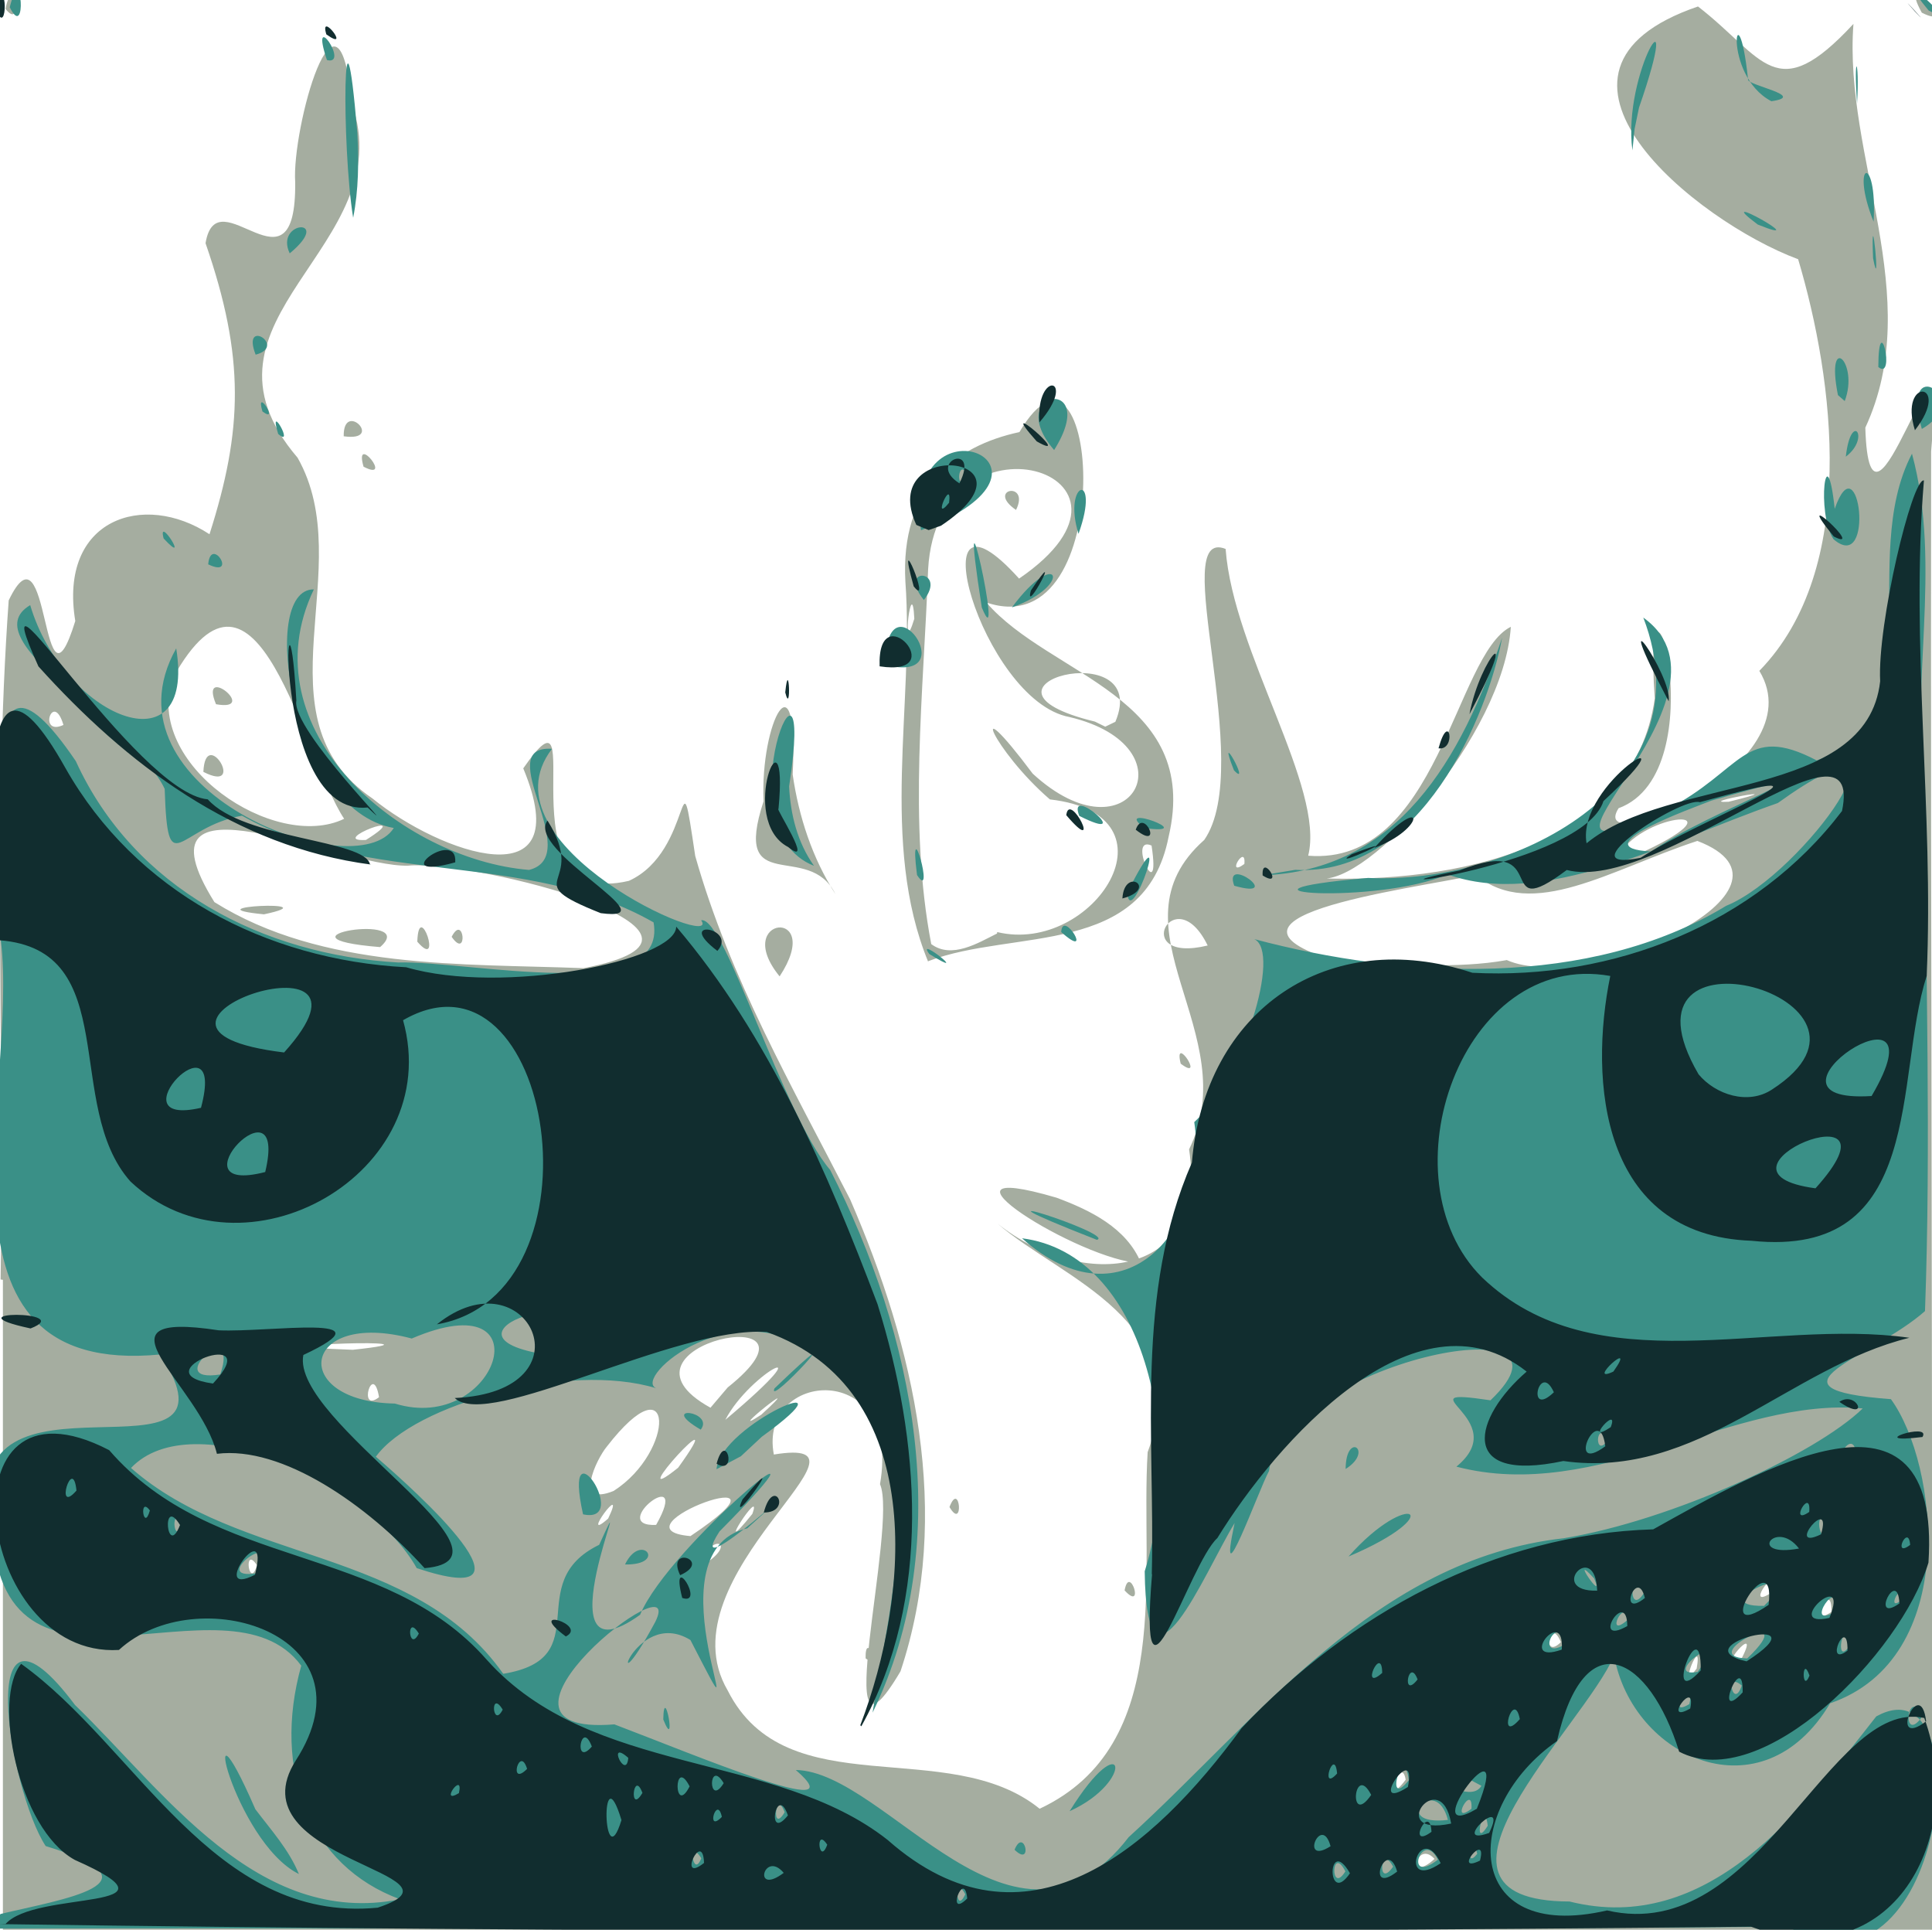 <svg version="1.1" viewBox="0 0 737 736" xmlns="http://www.w3.org/2000/svg">
<g transform="translate(4.31 43)">
<g transform="translate(-4.09 -43)">
<path d="m0.008 488c1.54-86.4-3.06-173 3.09-259 15.9-33.2 12.3 50.1 25.4 7.86-6.43-39 26.1-49.6 51.2-33.1 12.7-39.8 13.6-67.4-1.51-111 4.38-26.2 34.7 23.1 34.2-23.3-1.38-20.2 16.5-85.3 21.6-29.9 19.3 54.8-66.2 81.8-20.7 135 23.8 41.9-16.8 99.1 28.6 130 25.7 20.9 78.8 39.7 57.5-11.5 27.4-39.4-10.2 54.8 40.3 42.9 25-11.3 18.6-54.2 25.3-9.49 13.2 46.7 37.1 88.1 59.1 131 24.5 56.5 39.2 120 19.2 180-28.1 47.5-0.817-55.4-7.81-71.4 8.36-48-46.6-43.6-40.5-11.3 46.4-7.57-43.3 46.1-17.6 90 22.5 44.6 84 16.8 119 45.1 51.7-24.3 38.3-89.5 41.2-136 18.5-50.3-32.3-65.7-57.3-87.2 32.8 26.2 80.6 20.7 73.1-28.3 21.7-44.2-31.9-84.6 5.78-118 19.8-28.5-14.3-120 8.16-111 2.89 39.3 38 91.1 31.5 117 49.5 3.99 56-76.8 77.3-87.3-2.69 41.4-54.8 99.4-73.1 95.9 49.7 1.93 120-10.6 128-68.6-4.91-70.6 24.4 27.8-13.8 41.9-12.6 20 75.7-16.1 53.7-52.4 38-39 28.5-111 14.8-157-39.1-14.5-110-71.9-38.2-96.4 25.3 19.6 29.6 38.7 59.3 6.64-3.86 50.9 27.7 104 4.53 154 1.71 58.3 31.3-59.1 25.1 9.03-0.234 188 0.612 376 0.439 564h-736c9.16e-4 -82.7 0.002-165 0.003-248zm547 221c-6.82-7.51-10.7 9.77 0 0zm-312-12.8c4.98-17.2-9.66 4.23 0 0zm301-17.4c-1.73-10.3-9.16 12.2 0 0zm111-42.4c2.47-14.3-7.6 10.4 0 0zm17.3-4.14c7.61-15-11.6 7.05 0 0zm-69.1-5.93c-4.35-10.6-7.52 7.38 0 0zm77.2-3.5-2.64-0.904zm26-8.04c0.405-13.4-9.86 6.85 0 0zm-23.6-6.89c4.79-13.6-9.91 6.09 0 0zm-577-10.9c-5.37-8.06-2.96 9.88 0 0zm170 0.08c14.8-9.33 1.59-12.6 0 0zm-4.64-11.2c47.1-31.6-32.4-2.77 0 0zm-13.1-4.27c13.9-24.6-19.1 0.886 0 0zm-18.3-2.42c7.58-15.8-11.5 10.2 0 0zm55-1.77c4.39-12-16.1 19.9 0 0zm-52.9-8.77c23.6-15.1 23.5-50.6-2.61-16.9-4 4.81-12.8 23.2 2.61 16.9zm24.6-8.85c22.6-31.4-23.2 18.6 0 0zm338-5.86c-2.27-8.57-8.21 6.15 0 0zm-320-12.4c40.1-33.7 9.51-18.4 0 0zm13.7-1.95c19.9-18.2-15.9 10.4 0 0zm-12.8-10.4c43.7-34.9-50-16.2-6.56 7.72zm-133 3.7c-2.34-13.9-8.26 6.48 0 0zm439-16.1c-5.99-6.53-5.42 6.06 0 0zm-449-1.97c43.8-4.68-51.3-1.71 0 0zm356-144c-3.17-9.18-6.86 4.66 0 0zm-268-1.55c68.9-13.2-41.5-41.5-66.9-39.1-25.8 0.748-107-39.2-73.9 13.9 41.2 25.8 94.3 23.4 141 25.2zm-77.6-8.04c-45.2-3.67 15.6-13.5 0 0zm14.2-2.06c0.541-16.8 9.97 11.5 0 0zm13.1-1.86c4.75-9.24 6.3 9.03 0 0zm-71.6-8.58c-29.8-2.91 26.4-5.59 0 0zm474 17.4c30.3 13.6 120-27.3 72.8-45.4-33.2 10.9-62.9 30.7-84.5 13-24.9 5.46-115 16.4-47.3 34.6 19.5-1.02 39.6 1.35 59-2.13zm-114-5.51c-12.7-26-30.2 7.31 0 0zm14-31.1c0.748-8.17-7.45 5.49 0 0zm153-5c36.7-17.4 0.19-14.8-9.95 1.14zm-467-2.66c-10.8-17.9-22.4 10.5 0 0zm-21.1-1.49c20.2-12.7-15.3 0.821 0 0zm-8.31-8.07c-15.9-24-33-112-65.4-53.6-11.3 32.8 38.9 66.4 65.4 53.6zm-53.7-17.9c0.775-18 16.8 8.62 0 0zm4.82-25.8c-6.65-16 16.8 2.95 0 0zm577 37.2c28.1-6.87-13.8 0.719 0 0zm58.8-28.1c18.4-16.6-18.4 9.23 0 0zm-694-1.2c-3.99-13.4-9.86 4.56 0 0zm712-41 0.311 6.64zm-406 397c-0.217-11 6.35 4.93 0 0zm98.8-25.9c1.87-10.4 7.87 8.5 0 0zm-66.8-31.8c4-10.5 5.59 9.38 0 0zm73.1-93c-23.1-0.785-86.9-41-32.3-25 12.8 4.75 26.8 11.5 32.3 25zm15.1-76.1c-2.92-11.9 9.7 7.27 0 0zm-153-33.3c-18.7-22.9 17.6-26.8 0 0zm56.7-5.5c-18.6-45.2-5.32-98.5-8.72-145-2-35.6 18.8-51.8 43.5-57.1 30.4-51.5 38.7 82.4-12.6 65 24.3 28.2 82.1 35.8 69.5 89.4-9.1 46.1-59 34.9-91.7 47.4zm26.3-11.4c36.7 8.83 71.4-44.7 20.1-50.6-21.6-18.6-32.6-44.6-6.55-9.82 37.3 34.3 61.4-10.4 14-21.6-33.7-6.29-59.1-97.1-19.2-52.8 58.9-40.3-31-67.7-34.7-3.6-1.68 46.7-7.63 97 1.19 143 7.78 5.82 17.9-0.452 25.1-4.03zm7.18-161c-11.7-8.05 5.55-11.2 0 0zm51.7 128c-9.6-4.24 3.82 24.8 0 0zm-13.8-47.2c14.2-33.9-63.5-13.6-7.81-0.079l3.95 1.94zm-76.7-39.3c-0.868-18.4-5.17 17.1 0 0zm-30.1 105c-10.2-20.7-39.6 1.86-27.4-35.4-1.37-30.4 13.5-57.6 11.1-10.2 2.33 16.1 7.48 31.9 16.3 45.6zm-180-163c-3.82-13.3 11.7 6.09 0 0zm-7.57-11.6c-0.211-14.1 15.8 2.23 0 0zm-129-163c2.74-14.3 6.91 8.76 0 0zm731 1.44c-9.55-17.4 14.8 7.4 0 0z" fill="#a5ada0"/>
<path d="m0 730c23-5.53 64.1-11.7 17.2-25.9-14-21.4-28-106 11.2-53.8 33.8 32.7 69.5 85 124 74.1-34.6-12.7-48.9-49-37.7-89.1-28.7-38.7-116 26.7-118-55.1-15.2-66.5 100-7.79 64.3-63.6-93 9-53.9-101-60.9-158 3.57-31.3-14-131 28.6-68.3 22.2 48.7 71.6 73.9 123 76.8 26.2-0.804 103 16.5 97.4-15.3-48.6-27.7-109-13.7-157-40.7-24.7 4.41-28.3 26.2-29.5-10.2-11.5-24.6-74.1-56.6-51.3-70.1 12.7 42.8 63.3 63.7 55.7 16.5-30.2 53.8 68.5 91.6 83 68.5-39-6.83-51.8-91.3-30.5-91-25.6 53.6 33.3 103 82.1 107 21.5-5.43-15-47.7 8.75-46.2-28.2 36.8 65.4 77.7 56.9 65.4 9.06-1.91 30.9 73.9 49.2 95.2 32 62.5 48.3 141 16.2 207 6.83-44.5 24.6-102-18.9-135-33.4-27.3-73.1 7.59-63.6 11.3-33.5-10.3-92.5 6.03-107 26.1 15.2 13 66.7 59.5 15.6 42.5-18.5-32.9-85.6-62.9-109-38.2 41.7 36.6 108 30.2 142 78.5 36.4-5.93 6.6-34.6 36.6-49.2 16.4-35.9-24.3 55.3 15.6 26.7 11.1-26.8 83.7-85.7 30.3-31.8-15.7 24.2 45.3-32.8 10.6-1.19-39.4 9.08 6.87 98-21.7 42.6-21.8-13.4-33.7 30.9-13.4-6.92 12.7-25.6-76.2 44.1-15.6 39.1 30.1 11.4 93.1 38 69.2 17.4 34.8 0.596 83.3 82.1 127 25.6 49.6-45.1 94.2-106 166-114 41-6.74 96.1-32.1 114-49.5-49.1-4.63-101 36.3-155 22.2 22.4-18.3-22.4-30.6 13-25.3 40.5-38.7-79.2-14-84.5 27-3.76 6.76-20.1 52.3-13.1 19.8-11.5 18.9-33.7 73.5-34.3 18.4 15.5-49.3 0.165-121-46.8-127 39.1 34.9 71.7-4.08 65.7-44.3 18.6-17.2 33.3-64.9 22.9-69.8 57.2 15.2 128 18.9 180-12.7 29.8-12.1 77.4-80.6 19.7-39.2-42.9 15-89.3 40.4-126 27.2-26.6 11.7-94.5 6.93-30.3 1.36 54.2 2.57 130-34.2 105-99.3 42.6 30.5-61.8 106 8.39 73.5 29.8-15 29.9-33.6 57.8-19 46-16.9 15.1-76.4 36.3-117 11.8 43.5-1.27 89.1 5.03 134 0.155 64.2 2.28 129-0.06 193-20 17.8-65.2 29.7-13 33.6 18.1 24.9 26.5 98.9-23.2 116-26 43.7-75.5 20.7-82.4-18.2-11.4 27-83.7 93.6-17 93.8 52.7 13.2 88.9-34.7 117-70.6 41.1-22.7 26.1 116-33.5 80.2-228 1.81-456 0.224-684 0.743v-3.15zm368-7.5c-4.15-8.1-3.84 8.36 0 0zm145-8.75c-5.44-10.5-5.82 9.35 0 0zm18.2-1.78c-4.75-9.24-6.3 9.03 0 0zm17.1-2.69c-6.12-12.1-13.3 10.3 0 0zm-281-0.533c-5.25-8.38-3.27 8.31 0 0zm296-1.69c-1.78-8.54-5.24 6.63 0 0zm-328-13.6 0.066-1.16zm332 2.91c-1.13-11-6.24 10 0 0zm-15.2-2.24c-4.58-18-22.6 2.64 0 0zm-253-2.94c-3.52-9.37-5.21 8.84 0 0zm262-1.32c0.611-10.3-8.72 6.74 0 0zm3.8-8.75c-43.7-23.8-6.73 11.4 0 0zm-27.7-2.12c-1.91-15.3-9.73 12 0 0zm196-24.5c-5.99-12.1-8.2 11.8 0 0zm-89-4.54c2.74-11.7-9.74 5.87 0 0zm20-7.08c-6.74-5.9-3.16 9.58 0 0zm-16.8-5.21c13.1-18.3-15 2.61 0 0zm18.9-5.13c22.2-21.4-20.9-0.51 0 0zm38.9-4.55c-2.02-13-5.95 8.16 0 0zm-108-1.08c-3.53-12.8-12.4 7.71 0 0zm23.3-8.92c-0.714-9.48-8.83 7.52 0 0zm79.1-3.15c2.87-15.5-12.3 6.97 0 0zm-26.9-2.35c20.5-20-25.1 0.419 0 0zm52.4-2.16c0.587-8.42-6.31 5.01 0 0zm-98.1-2.9c-5.89-9.79-6.03 9.73 0 0zm-19.1-5.39c-10.1-11 4.51 10.3 0 0zm-510-2.01c10.7-19.1-19.6 3.15 0 0zm600-18.2c-6.86-10.5-4.08 11.9 0 0zm-628-0.433c-5.11-9.28-4.41 9.59 0 0zm638-26c-0.672-13.4-12.1 6.65 0 0zm-108-1.03c-4.24-15-14.3 10.2 0 0zm13.5-5.44c-5.1-8.29-5.66 8.47 0 0zm-463-13.6c39.2 12.1 58.2-47 6.45-24.8-42.3-11.3-47.1 24.1-6.45 24.8zm-66.6-11.1c7.76-22.6-23 3.7 0 0zm125-7.46c26.1-31.4-50.5-7.68 0 0zm421-192c21.1-15.5 84-37 22.8-19.4-6.17 2.53-50.4 18.1-22.8 19.4zm-516 390c-24.9-12.3-39.7-77.7-16.6-24.7 5.96 7.9 12.8 15.4 16.6 24.7zm273-9.26c3.73-9.02 7.21 7.02 0 0zm21-14.7c21-33.8 25.4-11.5 0 0zm-155-35c0.264-14.7 5.3 13.3 0 0zm-14.6-59.1c6.16-12.7 16.4 0.231 0 0zm276-3.03c23.4-26.4 38.8-16.5 0 0zm-292-16.1c-8.21-36.9 18.9 4.05 0 0zm50.9-17.2c1.72-17.3 55.7-40.2 17.3-12.4l-7.99 7.45zm240-0.098c0.086-14.6 11-6.95 0 0zm-246-15c-16.7-9.74 5.43-7.1 0 0zm28.1-15.7c34-32.7-3.11 7.84 0 0zm123-56.7c-60.3-23.6 7.79-2.04 0 0zm-63.9-109c-5.7-7.59 17 10.5 0 0zm50.3-8.39c0.523-9.13 12.8 11.4 0 0zm25.2-15c18.4-36.7 1.15 15.4 0 0zm-80.2-6.75c-3.42-26.8 7.14 11 0 0zm121 4.09c-4.4-12.2 19.7 5.59 0 0zm10.7-3.97c51.6-1.72 76.1-44.3 91.5-90.7-5.31 29.2-30.9 91.3-78.9 88.6l-6.32 1.04zm-171-3.63c-36.2-14.2 1.21-100-9.49-30.3 0.479 10.7 3.22 21.5 9.49 30.3zm126-14.4c-12.8-9.98 22 2.93 0 0zm-24.8-4.64c-5.02-12.8 22.5 11.3 0 0zm59-17.4c-7.16-18.1 6.93 7.42 0 0zm-133-40.2c0.073-36.2 31.1 7.82 0 0zm36.8-21.9c-10.1-65 9.3 22.7 0 0zm11.5-0.012c17.5-23.7 24-8.59 0 0zm-33.6-2.83c-10.4-13 9.24-11.7 0 0zm-273-13.6c1.02-11.2 11.5 5.49 0 0zm620-9.59c-6.64-9.98-2.69-40.9 0.468-11.6 9.28-26.6 15.6 25.4-0.468 11.6zm-637-0.28c-2.53-9.55 10.6 11.4 0 0zm349-1.77c-6.32-20.3 8.72-24.3 0 0zm-60.1-1.37c-6.96-53.6 64.2-24.5 0 0zm17.8-21.1c-3.87-7.56-4.79 8.73 0 0zm33-9.49c-19.9-23 18.1-28.8 0 0zm302 2.53c2.01-17.8 9.63-7.24 0 0zm-598-8.66c-4.03-13.1 6.57 5.69 0 0zm627-1.91c-8.73-29.8 20-11.4 0 0zm-633-6.67c-2.94-9.98 6.83 5.1 0 0zm601-6.24c-4.86-24.5 8.2-12.6 2.59 2.27zm15.4-10.7c0.104-23.4 6.78 5.49 0 0zm-619-4.72c-5.59-14.4 12.2-3.19 0 0zm617-36.8c-0.992-25.4 3.17 16.4 0 0zm-604-1.84c-5.94-12.5 16.9-14 0 0zm560-11c-19.4-14.5 23 9.28 0 0zm44.2-1.08c-9.26-23.1 1.53-26.4 0 0zm-580-1.5c-4.49-27.3-3.8-96.7 1.6-32.2 0.572 10.7 0.495 21.6-1.6 32.2zm488-25.7c-4.01-29.5 20.2-67.3 2.51-16.3l-1.67 8.08zm85.7-17.9c-1.43-20.1 1-17.5 0 0zm-32.7-0.849c-19.3-10.1-12.9-46.2-8.89-8.34-0.794 2.19 22.9 6.37 8.89 8.34zm-551-15.7c-6.91-20.7 8.96 2.26 0 0zm611-18.9c-14.8-17.7 13 6.94 0 0zm-732-1.23c4.55-18.6 6.61 13.3 0 0z" fill="#3a9087"/>
<path d="m1.75 734c11.2-13.4 71.8-4.57 26.6-24.6-21.8-11.9-31.5-61.7-20.5-74.8 44.1 31.6 73.2 99.1 136 93 39.1-12.9-55.6-17.9-31.2-56.2 31-48.1-37.9-69.3-67.5-42.1-55 3.3-68.8-110-3.72-76.2 39.7 45.9 105 35.5 144 79.9 40 44.8 110 34.8 153 68.8 52.3 46.1 101 3.81 135-42.7 41-43.5 96.5-74 157-75.8 40.5-22.5 110-63.5 105 12.7-10.5 34.6-63.5 88.6-95.1 72.1-11.4-36.7-36.1-50.2-46.6-4.05-36.6 25.5-36.3 77.4 19.1 64.6 58.3 13.6 84.7-81.4 121-73.4 16.5 45.2-12 99.6-66.1 79.6-223 2.41-446 2.12-668-0.975zm367-9.91c-1.17-11.6-8.37 8.28 0 0zm146-9.61c-8.66-15-9.01 13.2 0 0zm-216-0.152c-7.55-8.95-12.1 9.05 0 0zm234-0.5c-4.01-13.8-12.6 9.8 0 0zm16.6-3.19c-7.89-16.8-16.5 11.2 0 0zm-281-0.105c-0.497-13.2-10.5 8.37 0 0zm296-0.891c3.03-11.6-10.9 5.38 0 0zm-249-6.06c-4.74-7.22-3.11 8.49 0 0zm192 0.581c-3.5-12.8-12.1 7.7 0 0zm60.5-5.08c7.84-16.1-15.7 5.72 0 0zm-331-4.89c-8.12-26.8-7.07 23.1 0 0zm309 4.48c-0.557-11.6-9.88 7.25 0 0zm7.5-3.16c-3.96-23-25.6 5.5 0 0zm-253-3.11c-4.45-12.7-8.51 10.6 0 0zm-25.2 0.571c-1.87-8.69-6.37 6.58 0 0zm288-3.1c15.4-38.3-24.7 14.5 0 0zm-40.3-5.29c-6.64-12.8-8.83 12.8 0 0zm-278-0.765c-3.52-9.37-5.21 8.84 0 0zm-70 0.088c1.95-8.92-7.89 4.8 0 0zm88-2.57c-6.16-11.9-6.09 11.9 0 0zm274 0.229c3.75-18.5-16.3 10.5 0 0zm-261-1.46c-5.89-9.79-6.03 9.73 0 0zm234-3.68c-0.97-10.7-6.88 7.63 0 0zm-309-1.76c-2.86-9.42-7.27 7.31 0 0zm38.6-4.21c-8.49-7.53-0.741 8.99 0 0zm-13.9-4.3c-4.12-11-7.16 8.29 0 0zm509-9.63c-2.27-18.3-14.9 11.2 0 0zm-155-0.846c-2.32-12-8.9 10.2 0 0zm-388-3.61c-4.9-8.07-3.95 7.63 0 0zm453-0.438c2.45-12.1-11.2 6.45 0 0zm20-6.14c0.397-17-11.8 12.8 0 0zm-124-4.94c-3.39-8.98-6.31 8.08 0 0zm108-3.45c0.342-24.3-14.9 16.4 0 0zm41.5 1.98c-2.91-8.38-3 7.3 0 0zm-163-1.02c-0.119-11.4-8.73 7.78 0 0zm139-4.41c30.9-19.9-26-5.83 0 0zm38.5-4.09c0.162-14.3-9.27 6.88 0 0zm-109-0.391c1.14-17.6-17.6 6.2 0 0zm-436-6.11c-4.9-8.07-3.95 7.63 0 0zm461-2.87c-0.172-15.1-14.4 8.14 0 0zm77.1-3.11c8.24-20.2-18.7 4.18 0 0zm-23.2-4.97c3-25.3-23.4 16.1 0 0zm49.9-0.546c-0.646-14.1-11.5 8.07 0 0zm-97.1-2.08c-2.97-12.2-10.7 8.56 0 0zm-18.2-2.79c-0.752-20-19.4 0.461 0 0zm-512-6.07c6.15-24.2-18.4 9.46 0 0zm589-10c-8.88-11.6-20.2 3.69 0 0zm42.4-1.39c-0.656-8.52-7.06 5.39 0 0zm-34-4.04c4.62-15.8-14.2 6.9 0 0zm-626-3.54c-7.15-11.7-5.11 13.2 0 0zm-11.5-5.55c-4.3-5.79-2.39 8.61 0 0zm633 0.558c0.816-10-8.14 5.66 0 0zm-661-8.14c-1.4-13.9-8.52 9.75 0 0zm299 89.5c19-49.6 25.8-128-35.7-150-34.8-2.31-106 37.6-119 25.2 53.3-2.46 27.6-55.7-6.82-28.1 65.7-11.4 44.3-149-12.9-116 16.3 58.4-61 102-104 61.5-25.8-29-2.62-88.4-50-92-1.76-26.2-12.5-133 25.2-65.7 26.7 47.2 76.5 73.2 130 76 36.9 10.8 103-2.58 103-15.5 35.4 41.6 57.7 93.5 76.8 144 16.2 51.9 21 112-6.18 161zm-227-211c9.15-38.3-36.8 9.47 0 0zm-24.5-24.5c10.1-38-34.3 7.92 0 0zm31.7-21.1c45.5-50.4-77.1-9.41 0 0zm331 199c1.29-52.6-6.51-107 15.3-157 4.85-58.5 52.2-90.5 107-72.4 53.6 2.8 108-18.3 141-61.7 8.77-42.2-70.1 31.6-105 22.5-28.8 21.6-4.51-14.4-41 0.215-48.4 9.51 47.3-1.96 55-26.5 37.5-34.6-10.5-7.02-6.45 16.1 31.6-26 107-16.4 112-61.8-1.13-21.8 12.2-77.6 16.7-76.6-5.23 62.9 3.83 126 1.05 189-12.5 38.7-0.045 108-66.8 101-57.6-2.04-62.1-61.1-53.9-101-56.6-10.1-87 77.2-48.9 115 43.3 41.4 109 15.3 163 23-45.7 11.2-80.8 54.3-132 47-40.7 8.68-34.3-16.6-14-34.1-42.4-33.5-95.7 27.2-118 63.5-10.9 9.91-30.2 77.4-24.9 13.8zm173-48.8c-2.19-17.8-15.6 11.5 0 0zm2.08-7.3c3.45-9.13-10.8 7.21 0 0zm-21.7-13.3c-5.54-12.3-10.7 10.3 0 0zm22.7-7.89c9.72-13.7-11.1 5.23 0 0zm77.1-69.9c37-41-47.6-6.37 0 0zm21.4-35.2c29.4-50-51.1 3.21 0 0zm-38-2.47c54-34.9-63.8-67.2-28-5.81 6.51 7.81 18.9 11.8 28 5.81zm-50.1-88.4c21.8-14.3 87.5-39.2 22.6-21.2-7.13-2.22-52 27.2-22.6 21.2zm-410 297c-15.9-11.8 8.65-4.41 0 0zm44.4-14.7c-4.87-19 9.06 3.12 0 0zm-0.803-8.67c-5.6-11.7 12.6-5.61 0 0zm-97.4-2.6c-22.1-24.4-54.4-46.8-79.3-43.7-6.69-26.9-50.5-54.9 0.669-47.1 19.1 0.886 66.9-6.78 32.3 9.41-4.98 25.2 87.5 77.7 46.3 81.3zm-80.8-70.5c21.2-22.7-28.7-3.99 0 0zm202 44.2c19.8-23.5-6.07 13.1 0 0zm8.11 4.99c3.76-14.3 11.1 0.054 0 0zm-18-18.6c3.54-13.2 8.15 4.73 0 0zm460-10.2c-23.3 2.87 3.7-5.97 0 0zm-31.7-13.4c6.68-4.59 12 8.23 0 0zm-690-28c-32.3-6.93 17.9-6.91 0 0zm262-144c-16.7-12.7 7.96-8.85 0 0zm-44.5-14.4c-33-13.1-4.21-9.69-20.3-35.3-8.61 11.3 48 39 20.3 35.3zm199-5.6c0.767-12.4 13.9-3.68 0 0zm53.5-8.78c-0.533-8.94 8.59 5.39 0 0zm-340-4.13c-52.1-6.8-93.6-38.5-127-75.6-23.8-53 37.1 48.3 64.6 50.7 13.7 15.4 60.2 15.3 61.9 24.9zm32-0.871c-27.3 7.62 0.982-13.7 0 0zm127-5.84c-19.7-10.2 0.362-57.4-3.69-14.5-1.58-0.991 14 22.8 3.69 14.5zm215 2.73c24.8-9.5-10.5 6.71 0 0zm8.59-2.41c20.2-22.2 19.5-7.04 0 0zm-384-15.4c-37.7 3.96-31-107-27.2-40.8-2.14 11.2 42.9 55.7 27.2 40.8zm293 8.48c3.04-8.92 10.8 8.5 0 0zm-26.5-5.55c1.19-9.73 14.3 16.8 0 0zm142-25.5c4.12-15 6.89 1.04 0 0zm11.8-13c4.3-22.5 20.3-38.1 0 0zm76-4.93c-24.5-46.3 1.58-9.9 0 0zm-337-3.38c1.43-14.3 2.37 9.55 0 0zm36-9.96c-0.95-27.8 27.9 4.29 0 0zm57.7-28.9c13.4-20.1-2.81 10.4 0 0zm-44.7-1.61c-7.3-26.2 7.28 9.27 0 0zm351-19c-17.2-20.9 12.7 6.5 0 0zm-350-4.43c-15.3-33.6 50.2-26.9 9.43 0.301l-4.72 1.67zm12.5-8.45c1.27-10.3-6.83 8.43 0 0zm3.94-7.4c8.09-16.2-13-8.26 0 0zm29.5-16c-17.1-19.2 15.4 8.75 0 0zm335-4.25c-6.41-20.6 14.5-18.7 0 0zm-334-2.99c-1.35-20.3 14.9-17.2 0 0zm-272-148c-2.88-9.51 9.94 7.08 0 0zm606-8.75c-9.05-10.1 8.03 8.47 0 0zm-732-0.7c4.22-15.7 4.65 11.9 0 0z" fill="#112d2f"/>
</g>
</g>
</svg>
